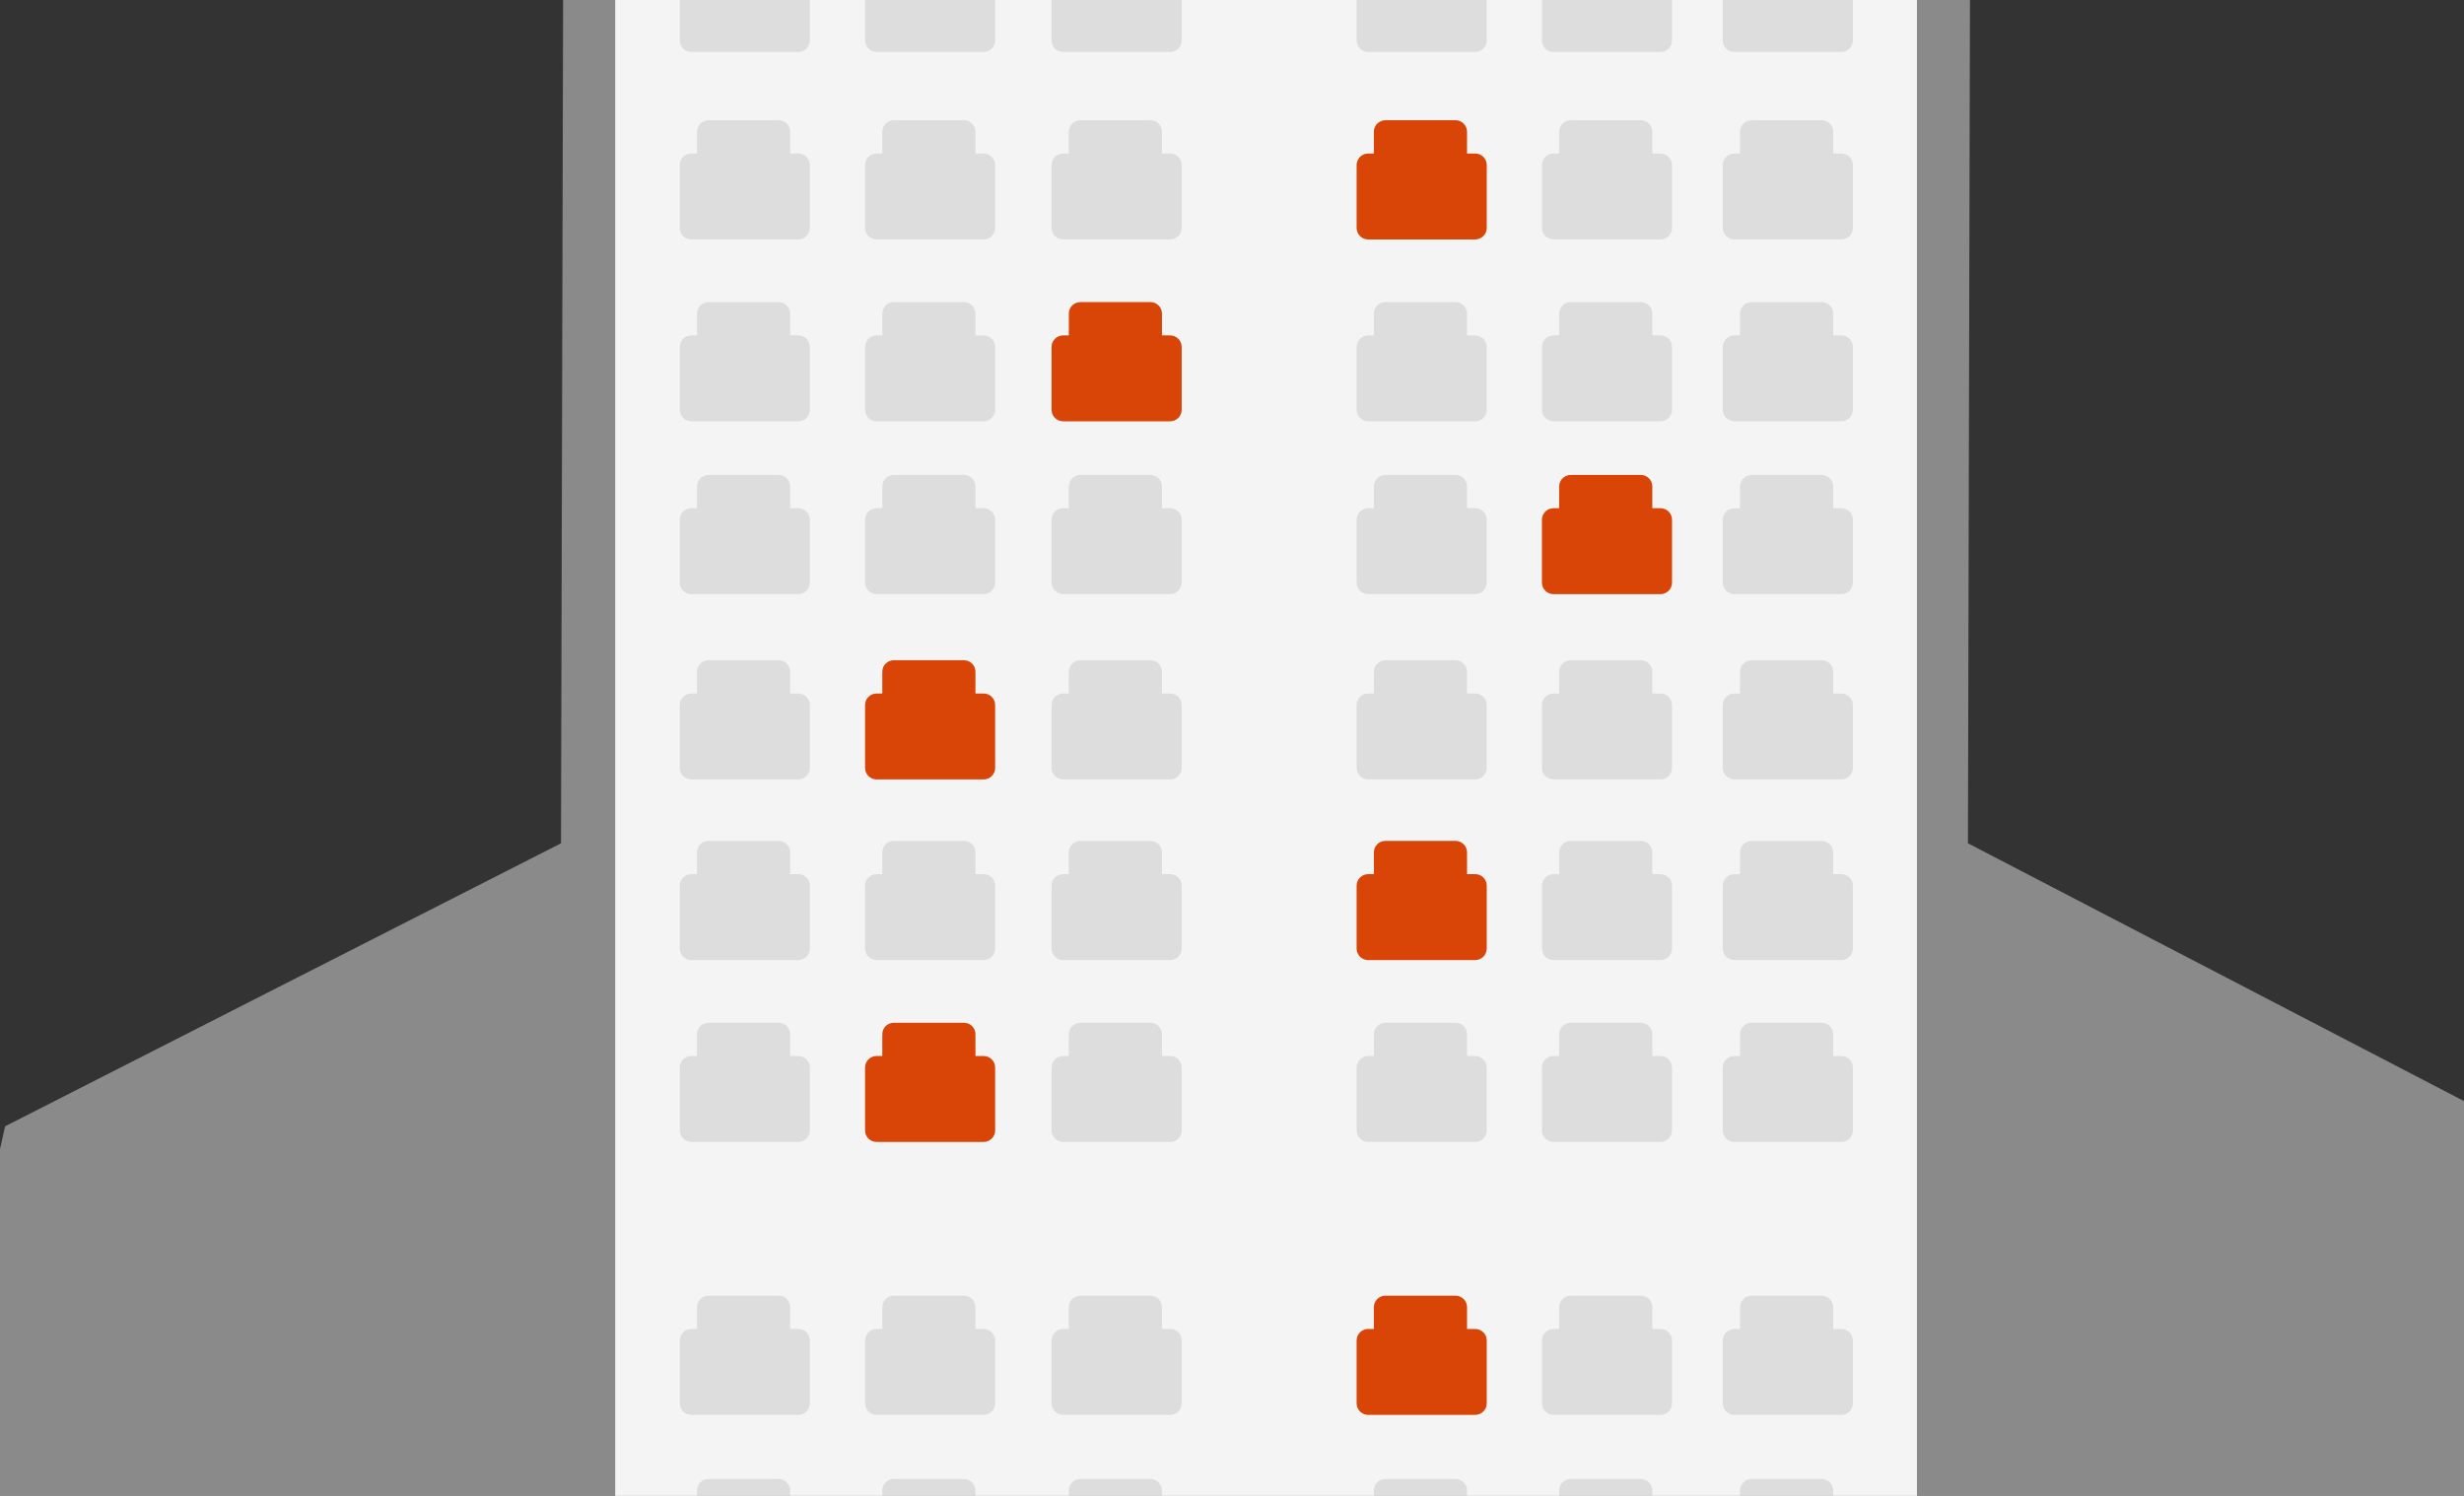 <svg width="112" height="68" viewBox="0 0 112 68" fill="none" xmlns="http://www.w3.org/2000/svg">
<rect x="0" y="0" width="112" height="68" fill="#333333" stroke="none"/>
<g clip-path="url(#clip0_4297_76210)">
<path d="M89.597 -21.986L89.452 38.335L119.49 53.947V87.629L-8.089 88.085L0.233 51.199L25.5 38.335L25.657 -24.434H89.553L89.597 -21.986Z" fill="#CCCCCC" fill-opacity="0.57"/>
<path d="M27.964 -24.277V93.449H87.134V-25.346H27.863L27.964 -24.277Z" fill="#F4F4F4"/>
<path d="M84.222 23.626V26.486C84.222 26.775 83.987 27.009 83.695 27.009H78.835C78.543 27.009 78.308 26.775 78.308 26.486V23.626C78.308 23.337 78.543 23.103 78.835 23.103H79.092V22.113C79.092 21.823 79.327 21.59 79.619 21.59H82.799C83.091 21.59 83.326 21.823 83.326 22.113V23.103H83.695C83.987 23.103 84.222 23.337 84.222 23.626Z" fill="#CCCCCC" fill-opacity="0.57"/>
<path d="M84.222 32.049V34.909C84.222 35.198 83.987 35.432 83.695 35.432H78.835C78.543 35.432 78.308 35.198 78.308 34.909V32.049C78.308 31.76 78.543 31.526 78.835 31.526H79.092V30.536C79.092 30.246 79.327 30.013 79.619 30.013H82.799C83.091 30.013 83.326 30.246 83.326 30.536V31.526H83.695C83.987 31.526 84.222 31.76 84.222 32.049Z" fill="#CCCCCC" fill-opacity="0.57"/>
<path d="M84.222 40.261V43.121C84.222 43.41 83.987 43.644 83.695 43.644H78.835C78.543 43.644 78.308 43.41 78.308 43.121V40.261C78.308 39.972 78.543 39.738 78.835 39.738H79.092V38.748C79.092 38.458 79.327 38.225 79.619 38.225H82.799C83.091 38.225 83.326 38.458 83.326 38.748V39.738H83.695C83.987 39.738 84.222 39.972 84.222 40.261Z" fill="#CCCCCC" fill-opacity="0.57"/>
<path d="M84.222 48.529V51.388C84.222 51.678 83.987 51.911 83.695 51.911H78.835C78.543 51.911 78.308 51.678 78.308 51.388V48.529C78.308 48.239 78.543 48.005 78.835 48.005H79.092V47.015C79.092 46.726 79.327 46.492 79.619 46.492H82.799C83.091 46.492 83.326 46.726 83.326 47.015V48.005H83.695C83.987 48.005 84.222 48.239 84.222 48.529Z" fill="#CCCCCC" fill-opacity="0.57"/>
<path d="M84.222 60.936V63.795C84.222 64.085 83.987 64.318 83.695 64.318H78.835C78.543 64.318 78.308 64.085 78.308 63.795V60.936C78.308 60.646 78.543 60.413 78.835 60.413H79.092V59.422C79.092 59.133 79.327 58.899 79.619 58.899H82.799C83.091 58.899 83.326 59.133 83.326 59.422V60.413H83.695C83.987 60.413 84.222 60.646 84.222 60.936Z" fill="#CCCCCC" fill-opacity="0.57"/>
<path d="M84.222 69.27V72.129C84.222 72.419 83.987 72.652 83.695 72.652H78.835C78.543 72.652 78.308 72.419 78.308 72.129V69.27C78.308 68.98 78.543 68.747 78.835 68.747H79.092V67.756C79.092 67.467 79.327 67.233 79.619 67.233H82.799C83.091 67.233 83.326 67.467 83.326 67.756V68.747H83.695C83.987 68.747 84.222 68.98 84.222 69.27Z" fill="#CCCCCC" fill-opacity="0.57"/>
<path d="M84.222 15.77V18.629C84.222 18.919 83.987 19.152 83.695 19.152H78.835C78.543 19.152 78.308 18.919 78.308 18.629V15.77C78.308 15.48 78.543 15.247 78.835 15.247H79.092V14.256C79.092 13.967 79.327 13.733 79.619 13.733H82.799C83.091 13.733 83.326 13.967 83.326 14.256V15.247H83.695C83.987 15.247 84.222 15.48 84.222 15.77Z" fill="#CCCCCC" fill-opacity="0.57"/>
<path d="M84.222 7.502V10.362C84.222 10.651 83.987 10.885 83.695 10.885H78.835C78.543 10.885 78.308 10.651 78.308 10.362V7.502C78.308 7.213 78.543 6.979 78.835 6.979H79.092V5.989C79.092 5.699 79.327 5.466 79.619 5.466H82.799C83.091 5.466 83.326 5.699 83.326 5.989V6.979H83.695C83.987 6.979 84.222 7.213 84.222 7.502Z" fill="#CCCCCC" fill-opacity="0.57"/>
<path d="M84.222 -1.021V1.838C84.222 2.128 83.987 2.361 83.695 2.361H78.835C78.543 2.361 78.308 2.128 78.308 1.838V-1.021C78.308 -1.311 78.543 -1.544 78.835 -1.544H79.092V-2.535C79.092 -2.824 79.327 -3.058 79.619 -3.058H82.799C83.091 -3.058 83.326 -2.824 83.326 -2.535V-1.544H83.695C83.987 -1.544 84.222 -1.311 84.222 -1.021Z" fill="#CCCCCC" fill-opacity="0.57"/>
<path d="M76.001 23.626V26.486C76.001 26.775 75.766 27.009 75.475 27.009H70.614C70.323 27.009 70.088 26.775 70.088 26.486V23.626C70.088 23.337 70.323 23.103 70.614 23.103H70.871V22.113C70.871 21.823 71.107 21.59 71.398 21.59H74.579C74.87 21.59 75.105 21.823 75.105 22.113V23.103H75.475C75.766 23.103 76.001 23.337 76.001 23.626Z" fill="#D94407"/>
<path d="M76.001 32.049V34.909C76.001 35.198 75.766 35.432 75.475 35.432H70.614C70.323 35.432 70.088 35.198 70.088 34.909V32.049C70.088 31.76 70.323 31.526 70.614 31.526H70.871V30.536C70.871 30.246 71.107 30.013 71.398 30.013H74.579C74.87 30.013 75.105 30.246 75.105 30.536V31.526H75.475C75.766 31.526 76.001 31.76 76.001 32.049Z" fill="#CCCCCC" fill-opacity="0.57"/>
<path d="M76.001 40.261V43.121C76.001 43.41 75.766 43.644 75.475 43.644H70.614C70.323 43.644 70.088 43.41 70.088 43.121V40.261C70.088 39.972 70.323 39.738 70.614 39.738H70.871V38.748C70.871 38.458 71.107 38.225 71.398 38.225H74.579C74.87 38.225 75.105 38.458 75.105 38.748V39.738H75.475C75.766 39.738 76.001 39.972 76.001 40.261Z" fill="#CCCCCC" fill-opacity="0.57"/>
<path d="M76.001 48.529V51.388C76.001 51.678 75.766 51.911 75.475 51.911H70.614C70.323 51.911 70.088 51.678 70.088 51.388V48.529C70.088 48.239 70.323 48.005 70.614 48.005H70.871V47.015C70.871 46.726 71.107 46.492 71.398 46.492H74.579C74.87 46.492 75.105 46.726 75.105 47.015V48.005H75.475C75.766 48.005 76.001 48.239 76.001 48.529Z" fill="#CCCCCC" fill-opacity="0.57"/>
<path d="M76.001 60.936V63.795C76.001 64.085 75.766 64.318 75.475 64.318H70.614C70.323 64.318 70.088 64.085 70.088 63.795V60.936C70.088 60.646 70.323 60.413 70.614 60.413H70.871V59.422C70.871 59.133 71.107 58.899 71.398 58.899H74.579C74.87 58.899 75.105 59.133 75.105 59.422V60.413H75.475C75.766 60.413 76.001 60.646 76.001 60.936Z" fill="#CCCCCC" fill-opacity="0.57"/>
<path d="M76.001 69.27V72.129C76.001 72.419 75.766 72.652 75.475 72.652H70.614C70.323 72.652 70.088 72.419 70.088 72.129V69.27C70.088 68.98 70.323 68.747 70.614 68.747H70.871V67.756C70.871 67.467 71.107 67.233 71.398 67.233H74.579C74.87 67.233 75.105 67.467 75.105 67.756V68.747H75.475C75.766 68.747 76.001 68.98 76.001 69.27Z" fill="#CCCCCC" fill-opacity="0.57"/>
<path d="M76.001 15.77V18.629C76.001 18.919 75.766 19.152 75.475 19.152H70.614C70.323 19.152 70.088 18.919 70.088 18.629V15.77C70.088 15.48 70.323 15.247 70.614 15.247H70.871V14.256C70.871 13.967 71.107 13.733 71.398 13.733H74.579C74.87 13.733 75.105 13.967 75.105 14.256V15.247H75.475C75.766 15.247 76.001 15.48 76.001 15.77Z" fill="#CCCCCC" fill-opacity="0.57"/>
<path d="M76.001 7.502V10.362C76.001 10.651 75.766 10.885 75.475 10.885H70.614C70.323 10.885 70.088 10.651 70.088 10.362V7.502C70.088 7.213 70.323 6.979 70.614 6.979H70.871V5.989C70.871 5.699 71.107 5.466 71.398 5.466H74.579C74.87 5.466 75.105 5.699 75.105 5.989V6.979H75.475C75.766 6.979 76.001 7.213 76.001 7.502Z" fill="#CCCCCC" fill-opacity="0.57"/>
<path d="M76.001 -1.021V1.838C76.001 2.128 75.766 2.361 75.475 2.361H70.614C70.323 2.361 70.088 2.128 70.088 1.838V-1.021C70.088 -1.311 70.323 -1.544 70.614 -1.544H70.871V-2.535C70.871 -2.824 71.107 -3.058 71.398 -3.058H74.579C74.87 -3.058 75.105 -2.824 75.105 -2.535V-1.544H75.475C75.766 -1.544 76.001 -1.311 76.001 -1.021Z" fill="#CCCCCC" fill-opacity="0.57"/>
<path d="M67.579 23.626V26.486C67.579 26.775 67.343 27.009 67.052 27.009H62.191C61.9 27.009 61.665 26.775 61.665 26.486V23.626C61.665 23.337 61.9 23.103 62.191 23.103H62.449V22.113C62.449 21.823 62.684 21.59 62.975 21.59H66.156C66.447 21.59 66.683 21.823 66.683 22.113V23.103H67.052C67.343 23.103 67.579 23.337 67.579 23.626Z" fill="#CCCCCC" fill-opacity="0.57"/>
<path d="M67.579 32.049V34.909C67.579 35.198 67.343 35.432 67.052 35.432H62.191C61.9 35.432 61.665 35.198 61.665 34.909V32.049C61.665 31.76 61.9 31.526 62.191 31.526H62.449V30.536C62.449 30.246 62.684 30.013 62.975 30.013H66.156C66.447 30.013 66.683 30.246 66.683 30.536V31.526H67.052C67.343 31.526 67.579 31.76 67.579 32.049Z" fill="#CCCCCC" fill-opacity="0.57"/>
<path d="M67.579 40.261V43.121C67.579 43.41 67.343 43.644 67.052 43.644H62.191C61.9 43.644 61.665 43.41 61.665 43.121V40.261C61.665 39.972 61.9 39.738 62.191 39.738H62.449V38.748C62.449 38.458 62.684 38.225 62.975 38.225H66.156C66.447 38.225 66.683 38.458 66.683 38.748V39.738H67.052C67.343 39.738 67.579 39.972 67.579 40.261Z" fill="#D94407"/>
<path d="M67.579 48.529V51.388C67.579 51.678 67.343 51.911 67.052 51.911H62.191C61.9 51.911 61.665 51.678 61.665 51.388V48.529C61.665 48.239 61.9 48.005 62.191 48.005H62.449V47.015C62.449 46.726 62.684 46.492 62.975 46.492H66.156C66.447 46.492 66.683 46.726 66.683 47.015V48.005H67.052C67.343 48.005 67.579 48.239 67.579 48.529Z" fill="#CCCCCC" fill-opacity="0.57"/>
<path d="M67.579 60.936V63.795C67.579 64.085 67.343 64.318 67.052 64.318H62.191C61.9 64.318 61.665 64.085 61.665 63.795V60.936C61.665 60.646 61.9 60.413 62.191 60.413H62.449V59.422C62.449 59.133 62.684 58.899 62.975 58.899H66.156C66.447 58.899 66.683 59.133 66.683 59.422V60.413H67.052C67.343 60.413 67.579 60.646 67.579 60.936Z" fill="#D94407"/>
<path d="M67.579 69.27V72.129C67.579 72.419 67.343 72.652 67.052 72.652H62.191C61.9 72.652 61.665 72.419 61.665 72.129V69.27C61.665 68.98 61.9 68.747 62.191 68.747H62.449V67.756C62.449 67.467 62.684 67.233 62.975 67.233H66.156C66.447 67.233 66.683 67.467 66.683 67.756V68.747H67.052C67.343 68.747 67.579 68.98 67.579 69.27Z" fill="#CCCCCC" fill-opacity="0.57"/>
<path d="M67.579 15.77V18.629C67.579 18.919 67.343 19.152 67.052 19.152H62.191C61.9 19.152 61.665 18.919 61.665 18.629V15.77C61.665 15.48 61.9 15.247 62.191 15.247H62.449V14.256C62.449 13.967 62.684 13.733 62.975 13.733H66.156C66.447 13.733 66.683 13.967 66.683 14.256V15.247H67.052C67.343 15.247 67.579 15.48 67.579 15.77Z" fill="#CCCCCC" fill-opacity="0.57"/>
<path d="M67.579 7.502V10.362C67.579 10.651 67.343 10.885 67.052 10.885H62.191C61.9 10.885 61.665 10.651 61.665 10.362V7.502C61.665 7.213 61.9 6.979 62.191 6.979H62.449V5.989C62.449 5.699 62.684 5.466 62.975 5.466H66.156C66.447 5.466 66.683 5.699 66.683 5.989V6.979H67.052C67.343 6.979 67.579 7.213 67.579 7.502Z" fill="#D94407"/>
<path d="M67.579 -1.021V1.838C67.579 2.128 67.343 2.361 67.052 2.361H62.191C61.9 2.361 61.665 2.128 61.665 1.838V-1.021C61.665 -1.311 61.9 -1.544 62.191 -1.544H62.449V-2.535C62.449 -2.824 62.684 -3.058 62.975 -3.058H66.156C66.447 -3.058 66.683 -2.824 66.683 -2.535V-1.544H67.052C67.343 -1.544 67.579 -1.311 67.579 -1.021Z" fill="#CCCCCC" fill-opacity="0.57"/>
<path d="M53.713 23.626V26.486C53.713 26.775 53.478 27.009 53.187 27.009H48.326C48.035 27.009 47.799 26.775 47.799 26.486V23.626C47.799 23.337 48.035 23.103 48.326 23.103H48.583V22.113C48.583 21.823 48.819 21.59 49.11 21.59H52.291C52.582 21.59 52.817 21.823 52.817 22.113V23.103H53.187C53.478 23.103 53.713 23.337 53.713 23.626Z" fill="#CCCCCC" fill-opacity="0.57"/>
<path d="M53.713 32.049V34.909C53.713 35.198 53.478 35.432 53.187 35.432H48.326C48.035 35.432 47.799 35.198 47.799 34.909V32.049C47.799 31.76 48.035 31.526 48.326 31.526H48.583V30.536C48.583 30.246 48.819 30.013 49.11 30.013H52.291C52.582 30.013 52.817 30.246 52.817 30.536V31.526H53.187C53.478 31.526 53.713 31.76 53.713 32.049Z" fill="#CCCCCC" fill-opacity="0.57"/>
<path d="M53.713 40.261V43.121C53.713 43.41 53.478 43.644 53.187 43.644H48.326C48.035 43.644 47.799 43.41 47.799 43.121V40.261C47.799 39.972 48.035 39.738 48.326 39.738H48.583V38.748C48.583 38.458 48.819 38.225 49.11 38.225H52.291C52.582 38.225 52.817 38.458 52.817 38.748V39.738H53.187C53.478 39.738 53.713 39.972 53.713 40.261Z" fill="#CCCCCC" fill-opacity="0.57"/>
<path d="M53.713 48.529V51.388C53.713 51.678 53.478 51.911 53.187 51.911H48.326C48.035 51.911 47.799 51.678 47.799 51.388V48.529C47.799 48.239 48.035 48.005 48.326 48.005H48.583V47.015C48.583 46.726 48.819 46.492 49.11 46.492H52.291C52.582 46.492 52.817 46.726 52.817 47.015V48.005H53.187C53.478 48.005 53.713 48.239 53.713 48.529Z" fill="#CCCCCC" fill-opacity="0.57"/>
<path d="M53.713 60.936V63.795C53.713 64.085 53.478 64.318 53.186 64.318H48.326C48.034 64.318 47.799 64.085 47.799 63.795V60.936C47.799 60.646 48.034 60.413 48.326 60.413H48.583V59.422C48.583 59.133 48.818 58.899 49.11 58.899H52.29C52.582 58.899 52.817 59.133 52.817 59.422V60.413H53.186C53.478 60.413 53.713 60.646 53.713 60.936Z" fill="#CCCCCC" fill-opacity="0.57"/>
<path d="M53.713 69.27V72.129C53.713 72.419 53.478 72.652 53.186 72.652H48.326C48.034 72.652 47.799 72.419 47.799 72.129V69.27C47.799 68.98 48.034 68.747 48.326 68.747H48.583V67.756C48.583 67.467 48.818 67.233 49.11 67.233H52.29C52.582 67.233 52.817 67.467 52.817 67.756V68.747H53.186C53.478 68.747 53.713 68.98 53.713 69.27Z" fill="#CCCCCC" fill-opacity="0.57"/>
<path d="M53.713 15.77V18.629C53.713 18.919 53.478 19.152 53.187 19.152H48.326C48.035 19.152 47.799 18.919 47.799 18.629V15.77C47.799 15.48 48.035 15.247 48.326 15.247H48.583V14.256C48.583 13.967 48.819 13.733 49.11 13.733H52.291C52.582 13.733 52.817 13.967 52.817 14.256V15.247H53.187C53.478 15.247 53.713 15.48 53.713 15.77Z" fill="#D94407"/>
<path d="M53.713 7.502V10.362C53.713 10.651 53.478 10.885 53.187 10.885H48.326C48.035 10.885 47.799 10.651 47.799 10.362V7.502C47.799 7.213 48.035 6.979 48.326 6.979H48.583V5.989C48.583 5.699 48.819 5.466 49.11 5.466H52.291C52.582 5.466 52.817 5.699 52.817 5.989V6.979H53.187C53.478 6.979 53.713 7.213 53.713 7.502Z" fill="#CCCCCC" fill-opacity="0.57"/>
<path d="M53.713 -1.021V1.838C53.713 2.128 53.478 2.361 53.186 2.361H48.326C48.034 2.361 47.799 2.128 47.799 1.838V-1.021C47.799 -1.311 48.034 -1.544 48.326 -1.544H48.583V-2.535C48.583 -2.824 48.818 -3.058 49.11 -3.058H52.29C52.582 -3.058 52.817 -2.824 52.817 -2.535V-1.544H53.186C53.478 -1.544 53.713 -1.311 53.713 -1.021Z" fill="#CCCCCC" fill-opacity="0.57"/>
<path d="M45.234 23.626V26.486C45.234 26.775 44.999 27.009 44.708 27.009H39.847C39.556 27.009 39.321 26.775 39.321 26.486V23.626C39.321 23.337 39.556 23.103 39.847 23.103H40.105V22.113C40.105 21.823 40.34 21.59 40.631 21.59H43.812C44.103 21.59 44.339 21.823 44.339 22.113V23.103H44.708C44.999 23.103 45.234 23.337 45.234 23.626Z" fill="#CCCCCC" fill-opacity="0.57"/>
<path d="M45.234 32.049V34.909C45.234 35.198 44.999 35.432 44.708 35.432H39.847C39.556 35.432 39.321 35.198 39.321 34.909V32.049C39.321 31.76 39.556 31.526 39.847 31.526H40.105V30.536C40.105 30.246 40.34 30.013 40.631 30.013H43.812C44.103 30.013 44.339 30.246 44.339 30.536V31.526H44.708C44.999 31.526 45.234 31.76 45.234 32.049Z" fill="#D94407"/>
<path d="M45.234 40.261V43.121C45.234 43.41 44.999 43.644 44.708 43.644H39.847C39.556 43.644 39.321 43.41 39.321 43.121V40.261C39.321 39.972 39.556 39.738 39.847 39.738H40.105V38.748C40.105 38.458 40.34 38.225 40.631 38.225H43.812C44.103 38.225 44.339 38.458 44.339 38.748V39.738H44.708C44.999 39.738 45.234 39.972 45.234 40.261Z" fill="#CCCCCC" fill-opacity="0.57"/>
<path d="M45.234 48.529V51.388C45.234 51.678 44.999 51.911 44.708 51.911H39.847C39.556 51.911 39.321 51.678 39.321 51.388V48.529C39.321 48.239 39.556 48.005 39.847 48.005H40.105V47.015C40.105 46.726 40.34 46.492 40.631 46.492H43.812C44.103 46.492 44.339 46.726 44.339 47.015V48.005H44.708C44.999 48.005 45.234 48.239 45.234 48.529Z" fill="#D94407"/>
<path d="M45.234 60.936V63.795C45.234 64.085 44.999 64.318 44.708 64.318H39.847C39.556 64.318 39.321 64.085 39.321 63.795V60.936C39.321 60.646 39.556 60.413 39.847 60.413H40.105V59.422C40.105 59.133 40.34 58.899 40.631 58.899H43.812C44.103 58.899 44.338 59.133 44.338 59.422V60.413H44.708C44.999 60.413 45.234 60.646 45.234 60.936Z" fill="#CCCCCC" fill-opacity="0.57"/>
<path d="M45.234 69.27V72.129C45.234 72.419 44.999 72.652 44.708 72.652H39.847C39.556 72.652 39.321 72.419 39.321 72.129V69.27C39.321 68.98 39.556 68.747 39.847 68.747H40.105V67.756C40.105 67.467 40.34 67.233 40.631 67.233H43.812C44.103 67.233 44.338 67.467 44.338 67.756V68.747H44.708C44.999 68.747 45.234 68.98 45.234 69.27Z" fill="#CCCCCC" fill-opacity="0.57"/>
<path d="M45.234 15.77V18.629C45.234 18.919 44.999 19.152 44.708 19.152H39.847C39.556 19.152 39.321 18.919 39.321 18.629V15.77C39.321 15.48 39.556 15.247 39.847 15.247H40.105V14.256C40.105 13.967 40.34 13.733 40.631 13.733H43.812C44.103 13.733 44.339 13.967 44.339 14.256V15.247H44.708C44.999 15.247 45.234 15.48 45.234 15.77Z" fill="#CCCCCC" fill-opacity="0.57"/>
<path d="M45.234 7.502V10.362C45.234 10.651 44.999 10.885 44.708 10.885H39.847C39.556 10.885 39.321 10.651 39.321 10.362V7.502C39.321 7.213 39.556 6.979 39.847 6.979H40.105V5.989C40.105 5.699 40.34 5.466 40.631 5.466H43.812C44.103 5.466 44.339 5.699 44.339 5.989V6.979H44.708C44.999 6.979 45.234 7.213 45.234 7.502Z" fill="#CCCCCC" fill-opacity="0.57"/>
<path d="M45.234 -1.021V1.838C45.234 2.128 44.999 2.361 44.708 2.361H39.847C39.556 2.361 39.321 2.128 39.321 1.838V-1.021C39.321 -1.311 39.556 -1.544 39.847 -1.544H40.105V-2.535C40.105 -2.824 40.34 -3.058 40.631 -3.058H43.812C44.103 -3.058 44.338 -2.824 44.338 -2.535V-1.544H44.708C44.999 -1.544 45.234 -1.311 45.234 -1.021Z" fill="#CCCCCC" fill-opacity="0.57"/>
<path d="M36.812 23.626V26.486C36.812 26.775 36.577 27.009 36.286 27.009H31.425C31.134 27.009 30.898 26.775 30.898 26.486V23.626C30.898 23.337 31.134 23.103 31.425 23.103H31.682V22.113C31.682 21.823 31.918 21.59 32.209 21.59H35.39C35.681 21.59 35.916 21.823 35.916 22.113V23.103H36.286C36.577 23.103 36.812 23.337 36.812 23.626Z" fill="#CCCCCC" fill-opacity="0.57"/>
<path d="M36.812 32.049V34.909C36.812 35.198 36.577 35.432 36.286 35.432H31.425C31.134 35.432 30.898 35.198 30.898 34.909V32.049C30.898 31.76 31.134 31.526 31.425 31.526H31.682V30.536C31.682 30.246 31.918 30.013 32.209 30.013H35.39C35.681 30.013 35.916 30.246 35.916 30.536V31.526H36.286C36.577 31.526 36.812 31.76 36.812 32.049Z" fill="#CCCCCC" fill-opacity="0.57"/>
<path d="M36.812 40.261V43.121C36.812 43.41 36.577 43.644 36.286 43.644H31.425C31.134 43.644 30.898 43.41 30.898 43.121V40.261C30.898 39.972 31.134 39.738 31.425 39.738H31.682V38.748C31.682 38.458 31.918 38.225 32.209 38.225H35.39C35.681 38.225 35.916 38.458 35.916 38.748V39.738H36.286C36.577 39.738 36.812 39.972 36.812 40.261Z" fill="#CCCCCC" fill-opacity="0.57"/>
<path d="M36.812 48.529V51.388C36.812 51.678 36.577 51.911 36.286 51.911H31.425C31.134 51.911 30.898 51.678 30.898 51.388V48.529C30.898 48.239 31.134 48.005 31.425 48.005H31.682V47.015C31.682 46.726 31.918 46.492 32.209 46.492H35.39C35.681 46.492 35.916 46.726 35.916 47.015V48.005H36.286C36.577 48.005 36.812 48.239 36.812 48.529Z" fill="#CCCCCC" fill-opacity="0.57"/>
<path d="M36.812 60.936V63.795C36.812 64.085 36.577 64.318 36.286 64.318H31.425C31.134 64.318 30.898 64.085 30.898 63.795V60.936C30.898 60.646 31.134 60.413 31.425 60.413H31.682V59.422C31.682 59.133 31.918 58.899 32.209 58.899H35.39C35.681 58.899 35.916 59.133 35.916 59.422V60.413H36.286C36.577 60.413 36.812 60.646 36.812 60.936Z" fill="#CCCCCC" fill-opacity="0.57"/>
<path d="M36.812 69.27V72.129C36.812 72.419 36.577 72.652 36.286 72.652H31.425C31.134 72.652 30.898 72.419 30.898 72.129V69.27C30.898 68.98 31.134 68.747 31.425 68.747H31.682V67.756C31.682 67.467 31.918 67.233 32.209 67.233H35.39C35.681 67.233 35.916 67.467 35.916 67.756V68.747H36.286C36.577 68.747 36.812 68.98 36.812 69.27Z" fill="#CCCCCC" fill-opacity="0.57"/>
<path d="M36.812 15.77V18.629C36.812 18.919 36.577 19.152 36.286 19.152H31.425C31.134 19.152 30.898 18.919 30.898 18.629V15.77C30.898 15.48 31.134 15.247 31.425 15.247H31.682V14.256C31.682 13.967 31.918 13.733 32.209 13.733H35.39C35.681 13.733 35.916 13.967 35.916 14.256V15.247H36.286C36.577 15.247 36.812 15.48 36.812 15.77Z" fill="#CCCCCC" fill-opacity="0.57"/>
<path d="M36.812 7.502V10.362C36.812 10.651 36.577 10.885 36.286 10.885H31.425C31.134 10.885 30.898 10.651 30.898 10.362V7.502C30.898 7.213 31.134 6.979 31.425 6.979H31.682V5.989C31.682 5.699 31.918 5.466 32.209 5.466H35.39C35.681 5.466 35.916 5.699 35.916 5.989V6.979H36.286C36.577 6.979 36.812 7.213 36.812 7.502Z" fill="#CCCCCC" fill-opacity="0.57"/>
<path d="M36.812 -1.021V1.838C36.812 2.128 36.577 2.361 36.286 2.361H31.425C31.134 2.361 30.898 2.128 30.898 1.838V-1.021C30.898 -1.311 31.134 -1.544 31.425 -1.544H31.682V-2.535C31.682 -2.824 31.918 -3.058 32.209 -3.058H35.39C35.681 -3.058 35.916 -2.824 35.916 -2.535V-1.544H36.286C36.577 -1.544 36.812 -1.311 36.812 -1.021Z" fill="#CCCCCC" fill-opacity="0.57"/>
</g>
<defs>
<clipPath id="clip0_4297_76210">
<rect width="112" height="68" fill="white"/>
</clipPath>
</defs>
</svg>
